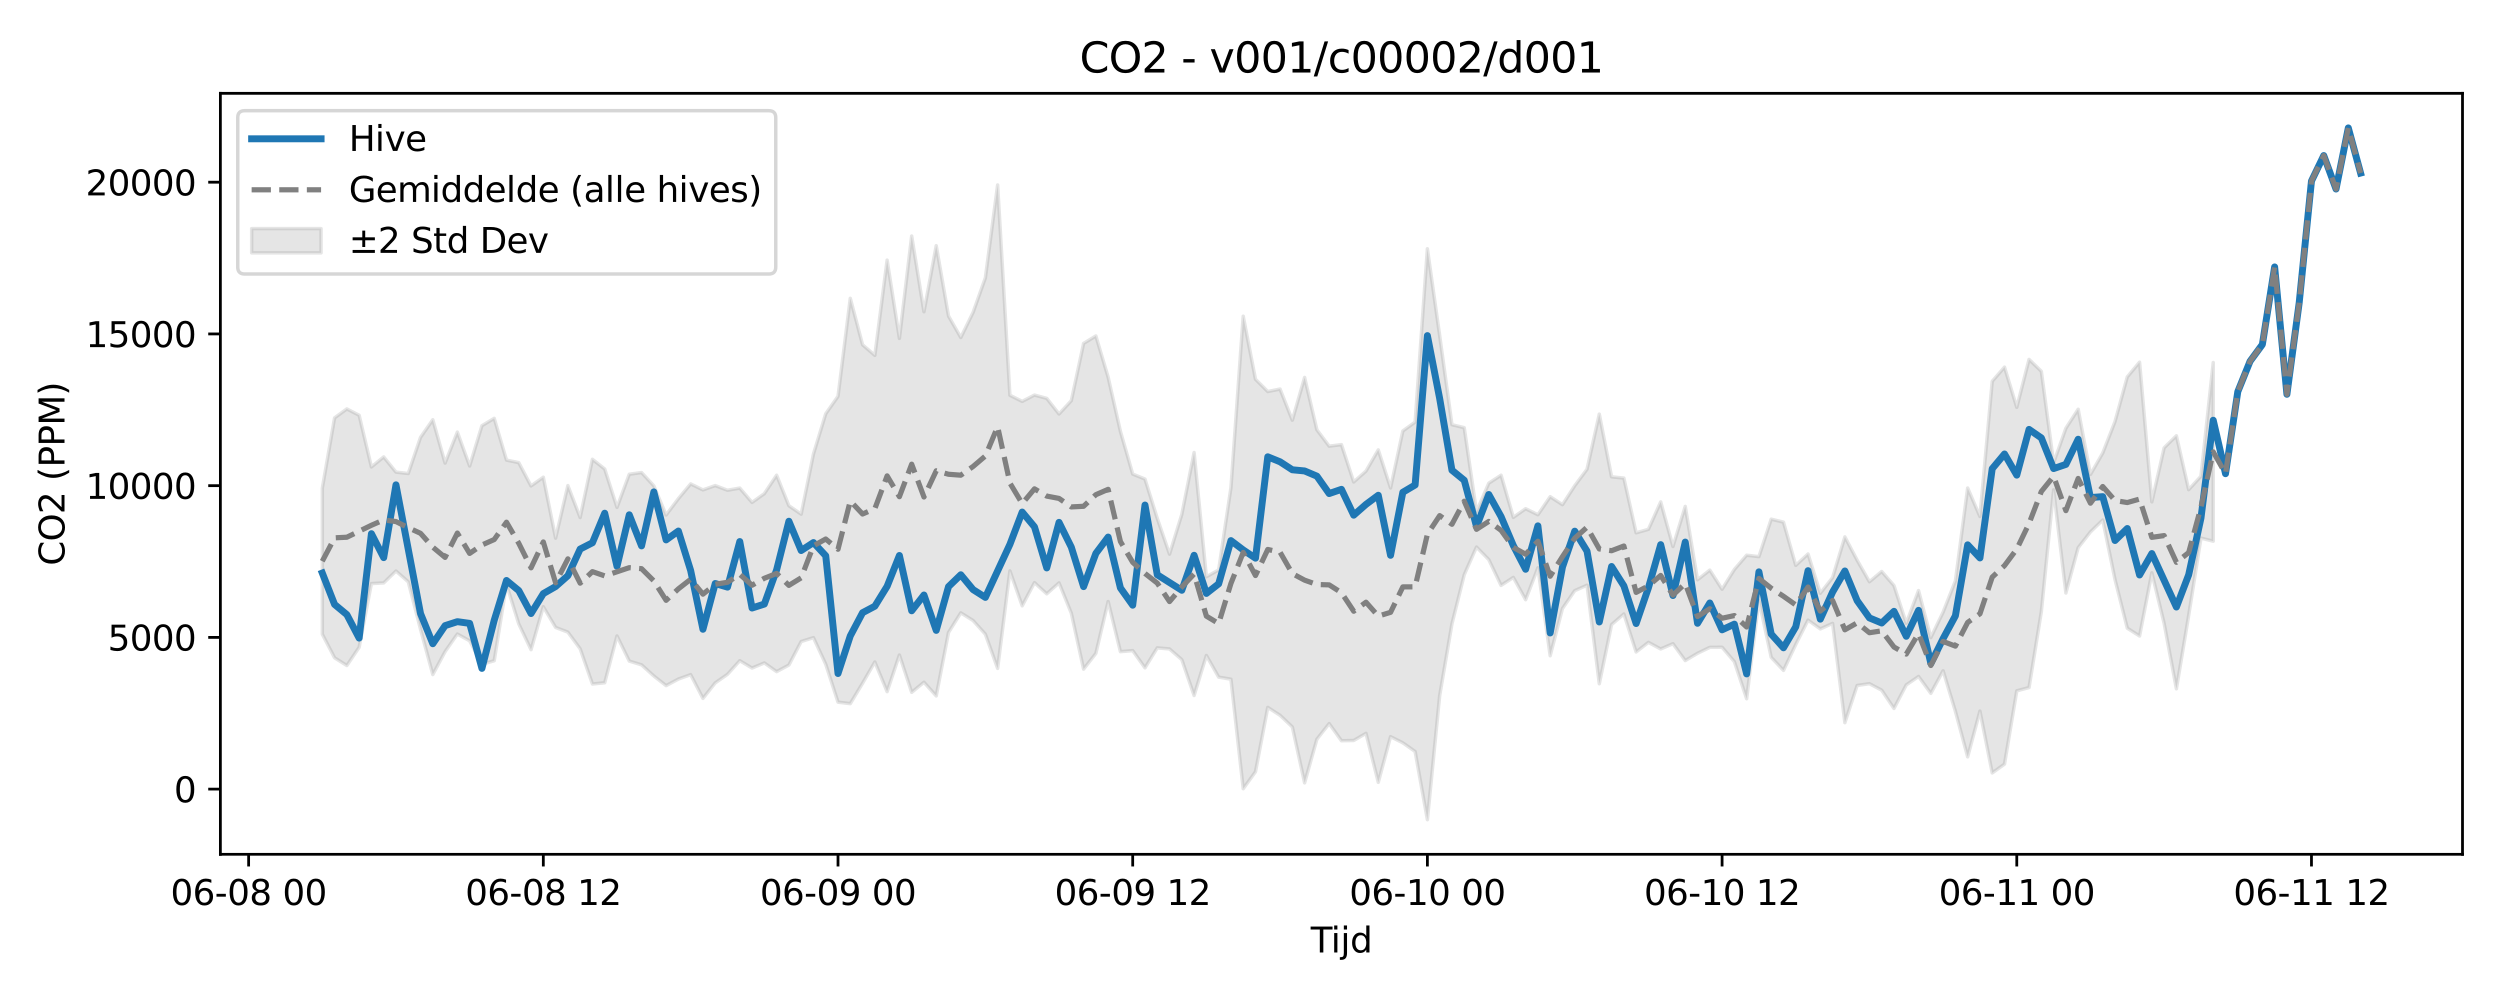<?xml version="1.0" encoding="utf-8" standalone="no"?>
<!DOCTYPE svg PUBLIC "-//W3C//DTD SVG 1.1//EN"
  "http://www.w3.org/Graphics/SVG/1.1/DTD/svg11.dtd">
<svg xmlns:xlink="http://www.w3.org/1999/xlink" width="720pt" height="288pt" viewBox="0 0 720 288" xmlns="http://www.w3.org/2000/svg" version="1.1">
 <defs>
  <style type="text/css">*{stroke-linejoin: round; stroke-linecap: butt}</style>
 </defs>
 <g id="figure_1">
  <g id="patch_1">
   <path d="M 0 288 
L 720 288 
L 720 0 
L 0 0 
z
" style="fill: #ffffff"/>
  </g>
  <g id="axes_1">
   <g id="patch_2">
    <path d="M 63.47 246.04 
L 709.2 246.04 
L 709.2 26.88 
L 63.47 26.88 
z
" style="fill: #ffffff"/>
   </g>
   <g id="FillBetweenPolyCollection_1">
    <defs>
     <path id="m52673e1933" d="M 92.821 -147.393 
L 92.821 -105.353 
L 96.358 -98.554 
L 99.894 -96.327 
L 103.43 -101.577 
L 106.967 -119.927 
L 110.503 -120.12 
L 114.039 -123.548 
L 117.576 -120.438 
L 121.112 -106.762 
L 124.648 -93.722 
L 128.184 -100.317 
L 131.721 -105.398 
L 135.257 -103.445 
L 138.793 -96.687 
L 142.33 -97.703 
L 145.866 -119.716 
L 149.402 -108.32 
L 152.939 -100.889 
L 156.475 -113.266 
L 160.011 -107.301 
L 163.548 -105.938 
L 167.084 -101.15 
L 170.62 -91.005 
L 174.156 -91.362 
L 177.693 -104.852 
L 181.229 -97.607 
L 184.765 -96.528 
L 188.302 -93.313 
L 191.838 -90.539 
L 195.374 -92.427 
L 198.911 -93.708 
L 202.447 -86.853 
L 205.983 -91.316 
L 209.52 -93.796 
L 213.056 -97.725 
L 216.592 -95.599 
L 220.128 -97.077 
L 223.665 -94.566 
L 227.201 -96.465 
L 230.737 -103.24 
L 234.274 -104.357 
L 237.81 -96.698 
L 241.346 -85.774 
L 244.883 -85.35 
L 248.419 -91.227 
L 251.955 -97.353 
L 255.492 -88.804 
L 259.028 -99.365 
L 262.564 -88.601 
L 266.1 -91.517 
L 269.637 -87.57 
L 273.173 -105.845 
L 276.709 -111.495 
L 280.246 -109.289 
L 283.782 -105.351 
L 287.318 -95.501 
L 290.855 -123.589 
L 294.391 -113.518 
L 297.927 -120.205 
L 301.464 -116.975 
L 305 -120.137 
L 308.536 -111.417 
L 312.073 -95.283 
L 315.609 -99.817 
L 319.145 -114.774 
L 322.681 -100.323 
L 326.218 -100.619 
L 329.754 -95.659 
L 333.29 -101.414 
L 336.827 -101.102 
L 340.363 -98.016 
L 343.899 -87.687 
L 347.436 -99.217 
L 350.972 -92.986 
L 354.508 -92.39 
L 358.045 -60.847 
L 361.581 -65.726 
L 365.117 -84.277 
L 368.653 -81.99 
L 372.19 -78.633 
L 375.726 -62.533 
L 379.262 -75.098 
L 382.799 -79.605 
L 386.335 -74.67 
L 389.871 -74.737 
L 393.408 -76.791 
L 396.944 -62.685 
L 400.48 -75.842 
L 404.017 -74.06 
L 407.553 -71.562 
L 411.089 -51.922 
L 414.625 -87.651 
L 418.162 -108.328 
L 421.698 -122.469 
L 425.234 -130.448 
L 428.771 -126.823 
L 432.307 -119.401 
L 435.843 -121.7 
L 439.38 -115.277 
L 442.916 -124.481 
L 446.452 -99.141 
L 449.989 -112.729 
L 453.525 -117.885 
L 457.061 -119.464 
L 460.597 -91.072 
L 464.134 -108.109 
L 467.67 -111.178 
L 471.206 -100.234 
L 474.743 -103 
L 478.279 -101.093 
L 481.815 -102.616 
L 485.352 -97.752 
L 488.888 -99.848 
L 492.424 -101.558 
L 495.961 -101.588 
L 499.497 -97.442 
L 503.033 -86.76 
L 506.57 -115.127 
L 510.106 -98.685 
L 513.642 -94.919 
L 517.178 -102.378 
L 520.715 -109.401 
L 524.251 -106.871 
L 527.787 -108.463 
L 531.324 -79.86 
L 534.86 -90.583 
L 538.396 -91.103 
L 541.933 -89.221 
L 545.469 -83.955 
L 549.005 -90.747 
L 552.542 -93.177 
L 556.078 -88.311 
L 559.614 -94.824 
L 563.15 -83.152 
L 566.687 -70.023 
L 570.223 -83.215 
L 573.759 -65.391 
L 577.296 -67.933 
L 580.832 -89.033 
L 584.368 -89.989 
L 587.905 -111.835 
L 591.441 -146.937 
L 594.977 -117.209 
L 598.514 -130.266 
L 602.05 -134.807 
L 605.586 -138.241 
L 609.122 -121.102 
L 612.659 -107.085 
L 616.195 -104.831 
L 619.731 -123.036 
L 623.268 -108.47 
L 626.804 -89.623 
L 630.34 -110.75 
L 633.877 -133.03 
L 637.413 -132.131 
L 637.413 -183.601 
L 637.413 -183.601 
L 633.877 -150.843 
L 630.34 -146.97 
L 626.804 -162.496 
L 623.268 -159.026 
L 619.731 -143.455 
L 616.195 -183.702 
L 612.659 -179.448 
L 609.122 -166.59 
L 605.586 -157.522 
L 602.05 -151.36 
L 598.514 -170.139 
L 594.977 -164.669 
L 591.441 -154.704 
L 587.905 -181.062 
L 584.368 -184.491 
L 580.832 -170.686 
L 577.296 -182.267 
L 573.759 -178.187 
L 570.223 -139.242 
L 566.687 -147.452 
L 563.15 -120.687 
L 559.614 -111.699 
L 556.078 -104.37 
L 552.542 -117.924 
L 549.005 -108.502 
L 545.469 -119.353 
L 541.933 -123.418 
L 538.396 -120.451 
L 534.86 -126.662 
L 531.324 -133.376 
L 527.787 -121.655 
L 524.251 -117.136 
L 520.715 -128.459 
L 517.178 -125.179 
L 513.642 -137.625 
L 510.106 -138.485 
L 506.57 -127.691 
L 503.033 -128.1 
L 499.497 -123.993 
L 495.961 -118.301 
L 492.424 -123.809 
L 488.888 -121.023 
L 485.352 -142.158 
L 481.815 -130.602 
L 478.279 -143.45 
L 474.743 -135.555 
L 471.206 -134.549 
L 467.67 -150.313 
L 464.134 -150.678 
L 460.597 -168.738 
L 457.061 -152.861 
L 453.525 -148.106 
L 449.989 -142.652 
L 446.452 -144.956 
L 442.916 -139.756 
L 439.38 -141.493 
L 435.843 -138.995 
L 432.307 -151.146 
L 428.771 -148.843 
L 425.234 -140.662 
L 421.698 -164.828 
L 418.162 -165.689 
L 414.625 -191.349 
L 411.089 -216.353 
L 407.553 -166.437 
L 404.017 -163.882 
L 400.48 -147.46 
L 396.944 -158.435 
L 393.408 -152.336 
L 389.871 -149.188 
L 386.335 -159.948 
L 382.799 -159.509 
L 379.262 -164.219 
L 375.726 -179.297 
L 372.19 -166.987 
L 368.653 -175.955 
L 365.117 -175.24 
L 361.581 -178.769 
L 358.045 -196.947 
L 354.508 -147.542 
L 350.972 -123.859 
L 347.436 -121.891 
L 343.899 -157.677 
L 340.363 -139.87 
L 336.827 -128.401 
L 333.29 -138.724 
L 329.754 -150.027 
L 326.218 -151.477 
L 322.681 -163.765 
L 319.145 -179.364 
L 315.609 -191.248 
L 312.073 -189.094 
L 308.536 -172.595 
L 305 -168.774 
L 301.464 -173.277 
L 297.927 -174.222 
L 294.391 -172.402 
L 290.855 -174.17 
L 287.318 -234.737 
L 283.782 -207.982 
L 280.246 -198.016 
L 276.709 -190.796 
L 273.173 -196.982 
L 269.637 -217.243 
L 266.1 -198.212 
L 262.564 -220.029 
L 259.028 -190.54 
L 255.492 -213.084 
L 251.955 -185.661 
L 248.419 -188.704 
L 244.883 -202.093 
L 241.346 -173.86 
L 237.81 -168.833 
L 234.274 -157.242 
L 230.737 -139.922 
L 227.201 -142.352 
L 223.665 -151.141 
L 220.128 -145.832 
L 216.592 -143.304 
L 213.056 -147.438 
L 209.52 -146.81 
L 205.983 -148.15 
L 202.447 -146.908 
L 198.911 -148.634 
L 195.374 -144.394 
L 191.838 -139.681 
L 188.302 -148.078 
L 184.765 -151.914 
L 181.229 -151.415 
L 177.693 -141.877 
L 174.156 -152.929 
L 170.62 -155.728 
L 167.084 -138.946 
L 163.548 -148.155 
L 160.011 -133.01 
L 156.475 -150.565 
L 152.939 -148.048 
L 149.402 -154.761 
L 145.866 -155.498 
L 142.33 -167.521 
L 138.793 -165.398 
L 135.257 -153.788 
L 131.721 -163.558 
L 128.184 -154.632 
L 124.648 -167.114 
L 121.112 -162.041 
L 117.576 -151.626 
L 114.039 -152.032 
L 110.503 -156.408 
L 106.967 -153.52 
L 103.43 -168.412 
L 99.894 -170.231 
L 96.358 -167.654 
L 92.821 -147.393 
z
" style="stroke: #808080; stroke-opacity: 0.2"/>
    </defs>
    <g clip-path="url(#pffeacb966d)">
     <use xlink:href="#m52673e1933" x="0" y="288" style="fill: #808080; fill-opacity: 0.2; stroke: #808080; stroke-opacity: 0.2"/>
    </g>
   </g>
   <g id="matplotlib.axis_1">
    <g id="xtick_1">
     <g id="line2d_1">
      <defs>
       <path id="m2da0ce7bb5" d="M 0 0 
L 0 3.5 
" style="stroke: #000000; stroke-width: 0.8"/>
      </defs>
      <g>
       <use xlink:href="#m2da0ce7bb5" x="71.604" y="246.04" style="stroke: #000000; stroke-width: 0.8"/>
      </g>
     </g>
     <g id="text_1">
      <!-- 06-08 00 -->
      <g transform="translate(49.123 260.638) scale(0.1 -0.1)">
       <defs>
        <path id="DejaVuSans-30" d="M 2034 4250 
Q 1547 4250 1301 3770 
Q 1056 3291 1056 2328 
Q 1056 1369 1301 889 
Q 1547 409 2034 409 
Q 2525 409 2770 889 
Q 3016 1369 3016 2328 
Q 3016 3291 2770 3770 
Q 2525 4250 2034 4250 
z
M 2034 4750 
Q 2819 4750 3233 4129 
Q 3647 3509 3647 2328 
Q 3647 1150 3233 529 
Q 2819 -91 2034 -91 
Q 1250 -91 836 529 
Q 422 1150 422 2328 
Q 422 3509 836 4129 
Q 1250 4750 2034 4750 
z
" transform="scale(0.016)"/>
        <path id="DejaVuSans-36" d="M 2113 2584 
Q 1688 2584 1439 2293 
Q 1191 2003 1191 1497 
Q 1191 994 1439 701 
Q 1688 409 2113 409 
Q 2538 409 2786 701 
Q 3034 994 3034 1497 
Q 3034 2003 2786 2293 
Q 2538 2584 2113 2584 
z
M 3366 4563 
L 3366 3988 
Q 3128 4100 2886 4159 
Q 2644 4219 2406 4219 
Q 1781 4219 1451 3797 
Q 1122 3375 1075 2522 
Q 1259 2794 1537 2939 
Q 1816 3084 2150 3084 
Q 2853 3084 3261 2657 
Q 3669 2231 3669 1497 
Q 3669 778 3244 343 
Q 2819 -91 2113 -91 
Q 1303 -91 875 529 
Q 447 1150 447 2328 
Q 447 3434 972 4092 
Q 1497 4750 2381 4750 
Q 2619 4750 2861 4703 
Q 3103 4656 3366 4563 
z
" transform="scale(0.016)"/>
        <path id="DejaVuSans-2d" d="M 313 2009 
L 1997 2009 
L 1997 1497 
L 313 1497 
L 313 2009 
z
" transform="scale(0.016)"/>
        <path id="DejaVuSans-38" d="M 2034 2216 
Q 1584 2216 1326 1975 
Q 1069 1734 1069 1313 
Q 1069 891 1326 650 
Q 1584 409 2034 409 
Q 2484 409 2743 651 
Q 3003 894 3003 1313 
Q 3003 1734 2745 1975 
Q 2488 2216 2034 2216 
z
M 1403 2484 
Q 997 2584 770 2862 
Q 544 3141 544 3541 
Q 544 4100 942 4425 
Q 1341 4750 2034 4750 
Q 2731 4750 3128 4425 
Q 3525 4100 3525 3541 
Q 3525 3141 3298 2862 
Q 3072 2584 2669 2484 
Q 3125 2378 3379 2068 
Q 3634 1759 3634 1313 
Q 3634 634 3220 271 
Q 2806 -91 2034 -91 
Q 1263 -91 848 271 
Q 434 634 434 1313 
Q 434 1759 690 2068 
Q 947 2378 1403 2484 
z
M 1172 3481 
Q 1172 3119 1398 2916 
Q 1625 2713 2034 2713 
Q 2441 2713 2670 2916 
Q 2900 3119 2900 3481 
Q 2900 3844 2670 4047 
Q 2441 4250 2034 4250 
Q 1625 4250 1398 4047 
Q 1172 3844 1172 3481 
z
" transform="scale(0.016)"/>
        <path id="DejaVuSans-20" transform="scale(0.016)"/>
       </defs>
       <use xlink:href="#DejaVuSans-30"/>
       <use xlink:href="#DejaVuSans-36" transform="translate(63.623 0)"/>
       <use xlink:href="#DejaVuSans-2d" transform="translate(127.246 0)"/>
       <use xlink:href="#DejaVuSans-30" transform="translate(163.33 0)"/>
       <use xlink:href="#DejaVuSans-38" transform="translate(226.953 0)"/>
       <use xlink:href="#DejaVuSans-20" transform="translate(290.576 0)"/>
       <use xlink:href="#DejaVuSans-30" transform="translate(322.363 0)"/>
       <use xlink:href="#DejaVuSans-30" transform="translate(385.986 0)"/>
      </g>
     </g>
    </g>
    <g id="xtick_2">
     <g id="line2d_2">
      <g>
       <use xlink:href="#m2da0ce7bb5" x="156.475" y="246.04" style="stroke: #000000; stroke-width: 0.8"/>
      </g>
     </g>
     <g id="text_2">
      <!-- 06-08 12 -->
      <g transform="translate(133.994 260.638) scale(0.1 -0.1)">
       <defs>
        <path id="DejaVuSans-31" d="M 794 531 
L 1825 531 
L 1825 4091 
L 703 3866 
L 703 4441 
L 1819 4666 
L 2450 4666 
L 2450 531 
L 3481 531 
L 3481 0 
L 794 0 
L 794 531 
z
" transform="scale(0.016)"/>
        <path id="DejaVuSans-32" d="M 1228 531 
L 3431 531 
L 3431 0 
L 469 0 
L 469 531 
Q 828 903 1448 1529 
Q 2069 2156 2228 2338 
Q 2531 2678 2651 2914 
Q 2772 3150 2772 3378 
Q 2772 3750 2511 3984 
Q 2250 4219 1831 4219 
Q 1534 4219 1204 4116 
Q 875 4013 500 3803 
L 500 4441 
Q 881 4594 1212 4672 
Q 1544 4750 1819 4750 
Q 2544 4750 2975 4387 
Q 3406 4025 3406 3419 
Q 3406 3131 3298 2873 
Q 3191 2616 2906 2266 
Q 2828 2175 2409 1742 
Q 1991 1309 1228 531 
z
" transform="scale(0.016)"/>
       </defs>
       <use xlink:href="#DejaVuSans-30"/>
       <use xlink:href="#DejaVuSans-36" transform="translate(63.623 0)"/>
       <use xlink:href="#DejaVuSans-2d" transform="translate(127.246 0)"/>
       <use xlink:href="#DejaVuSans-30" transform="translate(163.33 0)"/>
       <use xlink:href="#DejaVuSans-38" transform="translate(226.953 0)"/>
       <use xlink:href="#DejaVuSans-20" transform="translate(290.576 0)"/>
       <use xlink:href="#DejaVuSans-31" transform="translate(322.363 0)"/>
       <use xlink:href="#DejaVuSans-32" transform="translate(385.986 0)"/>
      </g>
     </g>
    </g>
    <g id="xtick_3">
     <g id="line2d_3">
      <g>
       <use xlink:href="#m2da0ce7bb5" x="241.346" y="246.04" style="stroke: #000000; stroke-width: 0.8"/>
      </g>
     </g>
     <g id="text_3">
      <!-- 06-09 00 -->
      <g transform="translate(218.866 260.638) scale(0.1 -0.1)">
       <defs>
        <path id="DejaVuSans-39" d="M 703 97 
L 703 672 
Q 941 559 1184 500 
Q 1428 441 1663 441 
Q 2288 441 2617 861 
Q 2947 1281 2994 2138 
Q 2813 1869 2534 1725 
Q 2256 1581 1919 1581 
Q 1219 1581 811 2004 
Q 403 2428 403 3163 
Q 403 3881 828 4315 
Q 1253 4750 1959 4750 
Q 2769 4750 3195 4129 
Q 3622 3509 3622 2328 
Q 3622 1225 3098 567 
Q 2575 -91 1691 -91 
Q 1453 -91 1209 -44 
Q 966 3 703 97 
z
M 1959 2075 
Q 2384 2075 2632 2365 
Q 2881 2656 2881 3163 
Q 2881 3666 2632 3958 
Q 2384 4250 1959 4250 
Q 1534 4250 1286 3958 
Q 1038 3666 1038 3163 
Q 1038 2656 1286 2365 
Q 1534 2075 1959 2075 
z
" transform="scale(0.016)"/>
       </defs>
       <use xlink:href="#DejaVuSans-30"/>
       <use xlink:href="#DejaVuSans-36" transform="translate(63.623 0)"/>
       <use xlink:href="#DejaVuSans-2d" transform="translate(127.246 0)"/>
       <use xlink:href="#DejaVuSans-30" transform="translate(163.33 0)"/>
       <use xlink:href="#DejaVuSans-39" transform="translate(226.953 0)"/>
       <use xlink:href="#DejaVuSans-20" transform="translate(290.576 0)"/>
       <use xlink:href="#DejaVuSans-30" transform="translate(322.363 0)"/>
       <use xlink:href="#DejaVuSans-30" transform="translate(385.986 0)"/>
      </g>
     </g>
    </g>
    <g id="xtick_4">
     <g id="line2d_4">
      <g>
       <use xlink:href="#m2da0ce7bb5" x="326.218" y="246.04" style="stroke: #000000; stroke-width: 0.8"/>
      </g>
     </g>
     <g id="text_4">
      <!-- 06-09 12 -->
      <g transform="translate(303.737 260.638) scale(0.1 -0.1)">
       <use xlink:href="#DejaVuSans-30"/>
       <use xlink:href="#DejaVuSans-36" transform="translate(63.623 0)"/>
       <use xlink:href="#DejaVuSans-2d" transform="translate(127.246 0)"/>
       <use xlink:href="#DejaVuSans-30" transform="translate(163.33 0)"/>
       <use xlink:href="#DejaVuSans-39" transform="translate(226.953 0)"/>
       <use xlink:href="#DejaVuSans-20" transform="translate(290.576 0)"/>
       <use xlink:href="#DejaVuSans-31" transform="translate(322.363 0)"/>
       <use xlink:href="#DejaVuSans-32" transform="translate(385.986 0)"/>
      </g>
     </g>
    </g>
    <g id="xtick_5">
     <g id="line2d_5">
      <g>
       <use xlink:href="#m2da0ce7bb5" x="411.089" y="246.04" style="stroke: #000000; stroke-width: 0.8"/>
      </g>
     </g>
     <g id="text_5">
      <!-- 06-10 00 -->
      <g transform="translate(388.609 260.638) scale(0.1 -0.1)">
       <use xlink:href="#DejaVuSans-30"/>
       <use xlink:href="#DejaVuSans-36" transform="translate(63.623 0)"/>
       <use xlink:href="#DejaVuSans-2d" transform="translate(127.246 0)"/>
       <use xlink:href="#DejaVuSans-31" transform="translate(163.33 0)"/>
       <use xlink:href="#DejaVuSans-30" transform="translate(226.953 0)"/>
       <use xlink:href="#DejaVuSans-20" transform="translate(290.576 0)"/>
       <use xlink:href="#DejaVuSans-30" transform="translate(322.363 0)"/>
       <use xlink:href="#DejaVuSans-30" transform="translate(385.986 0)"/>
      </g>
     </g>
    </g>
    <g id="xtick_6">
     <g id="line2d_6">
      <g>
       <use xlink:href="#m2da0ce7bb5" x="495.961" y="246.04" style="stroke: #000000; stroke-width: 0.8"/>
      </g>
     </g>
     <g id="text_6">
      <!-- 06-10 12 -->
      <g transform="translate(473.48 260.638) scale(0.1 -0.1)">
       <use xlink:href="#DejaVuSans-30"/>
       <use xlink:href="#DejaVuSans-36" transform="translate(63.623 0)"/>
       <use xlink:href="#DejaVuSans-2d" transform="translate(127.246 0)"/>
       <use xlink:href="#DejaVuSans-31" transform="translate(163.33 0)"/>
       <use xlink:href="#DejaVuSans-30" transform="translate(226.953 0)"/>
       <use xlink:href="#DejaVuSans-20" transform="translate(290.576 0)"/>
       <use xlink:href="#DejaVuSans-31" transform="translate(322.363 0)"/>
       <use xlink:href="#DejaVuSans-32" transform="translate(385.986 0)"/>
      </g>
     </g>
    </g>
    <g id="xtick_7">
     <g id="line2d_7">
      <g>
       <use xlink:href="#m2da0ce7bb5" x="580.832" y="246.04" style="stroke: #000000; stroke-width: 0.8"/>
      </g>
     </g>
     <g id="text_7">
      <!-- 06-11 00 -->
      <g transform="translate(558.352 260.638) scale(0.1 -0.1)">
       <use xlink:href="#DejaVuSans-30"/>
       <use xlink:href="#DejaVuSans-36" transform="translate(63.623 0)"/>
       <use xlink:href="#DejaVuSans-2d" transform="translate(127.246 0)"/>
       <use xlink:href="#DejaVuSans-31" transform="translate(163.33 0)"/>
       <use xlink:href="#DejaVuSans-31" transform="translate(226.953 0)"/>
       <use xlink:href="#DejaVuSans-20" transform="translate(290.576 0)"/>
       <use xlink:href="#DejaVuSans-30" transform="translate(322.363 0)"/>
       <use xlink:href="#DejaVuSans-30" transform="translate(385.986 0)"/>
      </g>
     </g>
    </g>
    <g id="xtick_8">
     <g id="line2d_8">
      <g>
       <use xlink:href="#m2da0ce7bb5" x="665.703" y="246.04" style="stroke: #000000; stroke-width: 0.8"/>
      </g>
     </g>
     <g id="text_8">
      <!-- 06-11 12 -->
      <g transform="translate(643.223 260.638) scale(0.1 -0.1)">
       <use xlink:href="#DejaVuSans-30"/>
       <use xlink:href="#DejaVuSans-36" transform="translate(63.623 0)"/>
       <use xlink:href="#DejaVuSans-2d" transform="translate(127.246 0)"/>
       <use xlink:href="#DejaVuSans-31" transform="translate(163.33 0)"/>
       <use xlink:href="#DejaVuSans-31" transform="translate(226.953 0)"/>
       <use xlink:href="#DejaVuSans-20" transform="translate(290.576 0)"/>
       <use xlink:href="#DejaVuSans-31" transform="translate(322.363 0)"/>
       <use xlink:href="#DejaVuSans-32" transform="translate(385.986 0)"/>
      </g>
     </g>
    </g>
    <g id="text_9">
     <!-- Tijd -->
     <g transform="translate(377.485 274.317) scale(0.1 -0.1)">
      <defs>
       <path id="DejaVuSans-54" d="M -19 4666 
L 3928 4666 
L 3928 4134 
L 2272 4134 
L 2272 0 
L 1638 0 
L 1638 4134 
L -19 4134 
L -19 4666 
z
" transform="scale(0.016)"/>
       <path id="DejaVuSans-69" d="M 603 3500 
L 1178 3500 
L 1178 0 
L 603 0 
L 603 3500 
z
M 603 4863 
L 1178 4863 
L 1178 4134 
L 603 4134 
L 603 4863 
z
" transform="scale(0.016)"/>
       <path id="DejaVuSans-6a" d="M 603 3500 
L 1178 3500 
L 1178 -63 
Q 1178 -731 923 -1031 
Q 669 -1331 103 -1331 
L -116 -1331 
L -116 -844 
L 38 -844 
Q 366 -844 484 -692 
Q 603 -541 603 -63 
L 603 3500 
z
M 603 4863 
L 1178 4863 
L 1178 4134 
L 603 4134 
L 603 4863 
z
" transform="scale(0.016)"/>
       <path id="DejaVuSans-64" d="M 2906 2969 
L 2906 4863 
L 3481 4863 
L 3481 0 
L 2906 0 
L 2906 525 
Q 2725 213 2448 61 
Q 2172 -91 1784 -91 
Q 1150 -91 751 415 
Q 353 922 353 1747 
Q 353 2572 751 3078 
Q 1150 3584 1784 3584 
Q 2172 3584 2448 3432 
Q 2725 3281 2906 2969 
z
M 947 1747 
Q 947 1113 1208 752 
Q 1469 391 1925 391 
Q 2381 391 2643 752 
Q 2906 1113 2906 1747 
Q 2906 2381 2643 2742 
Q 2381 3103 1925 3103 
Q 1469 3103 1208 2742 
Q 947 2381 947 1747 
z
" transform="scale(0.016)"/>
      </defs>
      <use xlink:href="#DejaVuSans-54"/>
      <use xlink:href="#DejaVuSans-69" transform="translate(57.959 0)"/>
      <use xlink:href="#DejaVuSans-6a" transform="translate(85.742 0)"/>
      <use xlink:href="#DejaVuSans-64" transform="translate(113.525 0)"/>
     </g>
    </g>
   </g>
   <g id="matplotlib.axis_2">
    <g id="ytick_1">
     <g id="line2d_9">
      <defs>
       <path id="m4bc6f0dd1e" d="M 0 0 
L -3.5 0 
" style="stroke: #000000; stroke-width: 0.8"/>
      </defs>
      <g>
       <use xlink:href="#m4bc6f0dd1e" x="63.47" y="227.261" style="stroke: #000000; stroke-width: 0.8"/>
      </g>
     </g>
     <g id="text_10">
      <!-- 0 -->
      <g transform="translate(50.108 231.06) scale(0.1 -0.1)">
       <use xlink:href="#DejaVuSans-30"/>
      </g>
     </g>
    </g>
    <g id="ytick_2">
     <g id="line2d_10">
      <g>
       <use xlink:href="#m4bc6f0dd1e" x="63.47" y="183.566" style="stroke: #000000; stroke-width: 0.8"/>
      </g>
     </g>
     <g id="text_11">
      <!-- 5000 -->
      <g transform="translate(31.02 187.365) scale(0.1 -0.1)">
       <defs>
        <path id="DejaVuSans-35" d="M 691 4666 
L 3169 4666 
L 3169 4134 
L 1269 4134 
L 1269 2991 
Q 1406 3038 1543 3061 
Q 1681 3084 1819 3084 
Q 2600 3084 3056 2656 
Q 3513 2228 3513 1497 
Q 3513 744 3044 326 
Q 2575 -91 1722 -91 
Q 1428 -91 1123 -41 
Q 819 9 494 109 
L 494 744 
Q 775 591 1075 516 
Q 1375 441 1709 441 
Q 2250 441 2565 725 
Q 2881 1009 2881 1497 
Q 2881 1984 2565 2268 
Q 2250 2553 1709 2553 
Q 1456 2553 1204 2497 
Q 953 2441 691 2322 
L 691 4666 
z
" transform="scale(0.016)"/>
       </defs>
       <use xlink:href="#DejaVuSans-35"/>
       <use xlink:href="#DejaVuSans-30" transform="translate(63.623 0)"/>
       <use xlink:href="#DejaVuSans-30" transform="translate(127.246 0)"/>
       <use xlink:href="#DejaVuSans-30" transform="translate(190.869 0)"/>
      </g>
     </g>
    </g>
    <g id="ytick_3">
     <g id="line2d_11">
      <g>
       <use xlink:href="#m4bc6f0dd1e" x="63.47" y="139.871" style="stroke: #000000; stroke-width: 0.8"/>
      </g>
     </g>
     <g id="text_12">
      <!-- 10000 -->
      <g transform="translate(24.657 143.67) scale(0.1 -0.1)">
       <use xlink:href="#DejaVuSans-31"/>
       <use xlink:href="#DejaVuSans-30" transform="translate(63.623 0)"/>
       <use xlink:href="#DejaVuSans-30" transform="translate(127.246 0)"/>
       <use xlink:href="#DejaVuSans-30" transform="translate(190.869 0)"/>
       <use xlink:href="#DejaVuSans-30" transform="translate(254.492 0)"/>
      </g>
     </g>
    </g>
    <g id="ytick_4">
     <g id="line2d_12">
      <g>
       <use xlink:href="#m4bc6f0dd1e" x="63.47" y="96.176" style="stroke: #000000; stroke-width: 0.8"/>
      </g>
     </g>
     <g id="text_13">
      <!-- 15000 -->
      <g transform="translate(24.657 99.975) scale(0.1 -0.1)">
       <use xlink:href="#DejaVuSans-31"/>
       <use xlink:href="#DejaVuSans-35" transform="translate(63.623 0)"/>
       <use xlink:href="#DejaVuSans-30" transform="translate(127.246 0)"/>
       <use xlink:href="#DejaVuSans-30" transform="translate(190.869 0)"/>
       <use xlink:href="#DejaVuSans-30" transform="translate(254.492 0)"/>
      </g>
     </g>
    </g>
    <g id="ytick_5">
     <g id="line2d_13">
      <g>
       <use xlink:href="#m4bc6f0dd1e" x="63.47" y="52.48" style="stroke: #000000; stroke-width: 0.8"/>
      </g>
     </g>
     <g id="text_14">
      <!-- 20000 -->
      <g transform="translate(24.657 56.28) scale(0.1 -0.1)">
       <use xlink:href="#DejaVuSans-32"/>
       <use xlink:href="#DejaVuSans-30" transform="translate(63.623 0)"/>
       <use xlink:href="#DejaVuSans-30" transform="translate(127.246 0)"/>
       <use xlink:href="#DejaVuSans-30" transform="translate(190.869 0)"/>
       <use xlink:href="#DejaVuSans-30" transform="translate(254.492 0)"/>
      </g>
     </g>
    </g>
    <g id="text_15">
     <!-- CO2 (PPM) -->
     <g transform="translate(18.578 162.903) rotate(-90) scale(0.1 -0.1)">
      <defs>
       <path id="DejaVuSans-43" d="M 4122 4306 
L 4122 3641 
Q 3803 3938 3442 4084 
Q 3081 4231 2675 4231 
Q 1875 4231 1450 3742 
Q 1025 3253 1025 2328 
Q 1025 1406 1450 917 
Q 1875 428 2675 428 
Q 3081 428 3442 575 
Q 3803 722 4122 1019 
L 4122 359 
Q 3791 134 3420 21 
Q 3050 -91 2638 -91 
Q 1578 -91 968 557 
Q 359 1206 359 2328 
Q 359 3453 968 4101 
Q 1578 4750 2638 4750 
Q 3056 4750 3426 4639 
Q 3797 4528 4122 4306 
z
" transform="scale(0.016)"/>
       <path id="DejaVuSans-4f" d="M 2522 4238 
Q 1834 4238 1429 3725 
Q 1025 3213 1025 2328 
Q 1025 1447 1429 934 
Q 1834 422 2522 422 
Q 3209 422 3611 934 
Q 4013 1447 4013 2328 
Q 4013 3213 3611 3725 
Q 3209 4238 2522 4238 
z
M 2522 4750 
Q 3503 4750 4090 4092 
Q 4678 3434 4678 2328 
Q 4678 1225 4090 567 
Q 3503 -91 2522 -91 
Q 1538 -91 948 565 
Q 359 1222 359 2328 
Q 359 3434 948 4092 
Q 1538 4750 2522 4750 
z
" transform="scale(0.016)"/>
       <path id="DejaVuSans-28" d="M 1984 4856 
Q 1566 4138 1362 3434 
Q 1159 2731 1159 2009 
Q 1159 1288 1364 580 
Q 1569 -128 1984 -844 
L 1484 -844 
Q 1016 -109 783 600 
Q 550 1309 550 2009 
Q 550 2706 781 3412 
Q 1013 4119 1484 4856 
L 1984 4856 
z
" transform="scale(0.016)"/>
       <path id="DejaVuSans-50" d="M 1259 4147 
L 1259 2394 
L 2053 2394 
Q 2494 2394 2734 2622 
Q 2975 2850 2975 3272 
Q 2975 3691 2734 3919 
Q 2494 4147 2053 4147 
L 1259 4147 
z
M 628 4666 
L 2053 4666 
Q 2838 4666 3239 4311 
Q 3641 3956 3641 3272 
Q 3641 2581 3239 2228 
Q 2838 1875 2053 1875 
L 1259 1875 
L 1259 0 
L 628 0 
L 628 4666 
z
" transform="scale(0.016)"/>
       <path id="DejaVuSans-4d" d="M 628 4666 
L 1569 4666 
L 2759 1491 
L 3956 4666 
L 4897 4666 
L 4897 0 
L 4281 0 
L 4281 4097 
L 3078 897 
L 2444 897 
L 1241 4097 
L 1241 0 
L 628 0 
L 628 4666 
z
" transform="scale(0.016)"/>
       <path id="DejaVuSans-29" d="M 513 4856 
L 1013 4856 
Q 1481 4119 1714 3412 
Q 1947 2706 1947 2009 
Q 1947 1309 1714 600 
Q 1481 -109 1013 -844 
L 513 -844 
Q 928 -128 1133 580 
Q 1338 1288 1338 2009 
Q 1338 2731 1133 3434 
Q 928 4138 513 4856 
z
" transform="scale(0.016)"/>
      </defs>
      <use xlink:href="#DejaVuSans-43"/>
      <use xlink:href="#DejaVuSans-4f" transform="translate(69.824 0)"/>
      <use xlink:href="#DejaVuSans-32" transform="translate(148.535 0)"/>
      <use xlink:href="#DejaVuSans-20" transform="translate(212.158 0)"/>
      <use xlink:href="#DejaVuSans-28" transform="translate(243.945 0)"/>
      <use xlink:href="#DejaVuSans-50" transform="translate(282.959 0)"/>
      <use xlink:href="#DejaVuSans-50" transform="translate(343.262 0)"/>
      <use xlink:href="#DejaVuSans-4d" transform="translate(403.564 0)"/>
      <use xlink:href="#DejaVuSans-29" transform="translate(489.844 0)"/>
     </g>
    </g>
   </g>
   <g id="line2d_14">
    <path d="M 92.821 165.039 
L 96.358 174.075 
L 99.894 177.012 
L 103.43 183.767 
L 106.967 153.705 
L 110.503 160.595 
L 114.039 139.635 
L 121.112 176.706 
L 124.648 185.392 
L 128.184 180.184 
L 131.721 179.039 
L 135.257 179.531 
L 138.793 192.493 
L 142.33 178.646 
L 145.866 167.177 
L 149.402 170.082 
L 152.939 176.697 
L 156.475 170.956 
L 160.011 168.928 
L 163.548 165.8 
L 167.084 158.13 
L 170.62 156.315 
L 174.156 147.806 
L 177.693 163.105 
L 181.229 148.263 
L 184.765 157.215 
L 188.302 141.668 
L 191.838 155.49 
L 195.374 152.939 
L 198.911 164.32 
L 202.447 181.228 
L 205.983 168.054 
L 209.52 169.091 
L 213.056 155.968 
L 216.592 175.109 
L 220.128 173.976 
L 223.665 164.125 
L 227.201 150.119 
L 230.737 158.555 
L 234.274 156.256 
L 237.81 160.061 
L 241.346 193.971 
L 244.883 183.141 
L 248.419 176.458 
L 251.955 174.588 
L 255.492 168.855 
L 259.028 159.982 
L 262.564 175.905 
L 266.1 171.363 
L 269.637 181.547 
L 273.173 168.951 
L 276.709 165.534 
L 280.246 169.805 
L 283.782 172.048 
L 290.855 156.775 
L 294.391 147.474 
L 297.927 151.73 
L 301.464 163.559 
L 305 150.441 
L 308.536 157.585 
L 312.073 168.946 
L 315.609 159.379 
L 319.145 154.678 
L 322.681 169.334 
L 326.218 174.294 
L 329.754 145.455 
L 333.29 165.532 
L 340.363 170 
L 343.899 159.924 
L 347.436 170.909 
L 350.972 168.142 
L 354.508 155.697 
L 358.045 158.377 
L 361.581 160.751 
L 365.117 131.557 
L 368.653 132.996 
L 372.19 135.297 
L 375.726 135.632 
L 379.262 137.127 
L 382.799 142.146 
L 386.335 140.931 
L 389.871 148.371 
L 393.408 145.263 
L 396.944 142.638 
L 400.48 159.93 
L 404.017 141.77 
L 407.553 139.676 
L 411.089 96.659 
L 414.625 114.775 
L 418.162 135.423 
L 421.698 138.312 
L 425.234 151.631 
L 428.771 142.418 
L 432.307 148.785 
L 435.843 157.133 
L 439.38 163.947 
L 442.916 151.446 
L 446.452 182.293 
L 449.989 163.312 
L 453.525 152.979 
L 457.061 158.725 
L 460.597 179.127 
L 464.134 163.152 
L 467.67 168.718 
L 471.206 179.577 
L 474.743 169.295 
L 478.279 156.859 
L 481.815 171.506 
L 485.352 156.121 
L 488.888 179.508 
L 492.424 173.66 
L 495.961 181.387 
L 499.497 179.756 
L 503.033 194.085 
L 506.57 164.693 
L 510.106 182.613 
L 513.642 186.563 
L 517.178 180.52 
L 520.715 164.358 
L 524.251 178.318 
L 527.787 170.51 
L 531.324 164.441 
L 534.86 172.992 
L 538.396 177.956 
L 541.933 179.427 
L 545.469 176.065 
L 549.005 183.251 
L 552.542 175.782 
L 556.078 191.044 
L 559.614 183.927 
L 563.15 177.364 
L 566.687 156.912 
L 570.223 160.684 
L 573.759 134.983 
L 577.296 130.747 
L 580.832 136.838 
L 584.368 123.669 
L 587.905 126.121 
L 591.441 134.945 
L 594.977 133.749 
L 598.514 126.506 
L 602.05 143.299 
L 605.586 143.034 
L 609.122 155.665 
L 612.659 152.213 
L 616.195 165.596 
L 619.731 159.424 
L 626.804 174.823 
L 630.34 165.543 
L 633.877 149.213 
L 637.413 121.035 
L 640.949 136.423 
L 644.486 112.797 
L 648.022 104.036 
L 651.558 99.223 
L 655.094 76.88 
L 658.631 113.549 
L 662.167 87.198 
L 665.703 52.14 
L 669.24 44.805 
L 672.776 54.438 
L 676.312 36.842 
L 679.849 49.841 
L 679.849 49.841 
" clip-path="url(#pffeacb966d)" style="fill: none; stroke: #1f77b4; stroke-width: 2; stroke-linecap: square"/>
   </g>
   <g id="line2d_15">
    <path d="M 92.821 161.627 
L 96.358 154.896 
L 99.894 154.721 
L 106.967 151.276 
L 110.503 149.736 
L 114.039 150.21 
L 117.576 151.968 
L 121.112 153.598 
L 124.648 157.582 
L 128.184 160.526 
L 131.721 153.522 
L 135.257 159.383 
L 138.793 156.958 
L 142.33 155.388 
L 145.866 150.393 
L 149.402 156.459 
L 152.939 163.531 
L 156.475 156.085 
L 160.011 167.844 
L 163.548 160.954 
L 167.084 167.952 
L 170.62 164.633 
L 174.156 165.854 
L 181.229 163.489 
L 184.765 163.779 
L 188.302 167.304 
L 191.838 172.89 
L 195.374 169.589 
L 198.911 166.829 
L 202.447 171.12 
L 205.983 168.267 
L 209.52 167.697 
L 213.056 165.419 
L 216.592 168.548 
L 220.128 166.546 
L 223.665 165.147 
L 227.201 168.591 
L 230.737 166.419 
L 234.274 157.2 
L 237.81 155.234 
L 241.346 158.183 
L 244.883 144.278 
L 248.419 148.035 
L 251.955 146.493 
L 255.492 137.056 
L 259.028 143.048 
L 262.564 133.685 
L 266.1 143.135 
L 269.637 135.593 
L 273.173 136.587 
L 276.709 136.854 
L 280.246 134.348 
L 283.782 131.333 
L 287.318 122.881 
L 290.855 139.121 
L 294.391 145.04 
L 297.927 140.787 
L 301.464 142.874 
L 305 143.544 
L 308.536 145.994 
L 312.073 145.811 
L 315.609 142.468 
L 319.145 140.931 
L 322.681 155.956 
L 326.218 161.952 
L 329.754 165.157 
L 333.29 167.931 
L 336.827 173.249 
L 340.363 169.057 
L 343.899 165.318 
L 347.436 177.446 
L 350.972 179.577 
L 354.508 168.034 
L 358.045 159.103 
L 361.581 165.752 
L 365.117 158.242 
L 368.653 159.027 
L 372.19 165.19 
L 375.726 167.085 
L 379.262 168.341 
L 382.799 168.443 
L 386.335 170.691 
L 389.871 176.037 
L 393.408 173.437 
L 396.944 177.44 
L 400.48 176.349 
L 404.017 169.029 
L 407.553 169.001 
L 411.089 153.863 
L 414.625 148.5 
L 418.162 150.991 
L 421.698 144.352 
L 425.234 152.445 
L 428.771 150.167 
L 432.307 152.727 
L 435.843 157.653 
L 439.38 159.615 
L 442.916 155.882 
L 446.452 165.952 
L 449.989 160.309 
L 453.525 155.005 
L 457.061 151.838 
L 460.597 158.095 
L 464.134 158.607 
L 467.67 157.254 
L 471.206 170.609 
L 474.743 168.723 
L 478.279 165.728 
L 481.815 171.391 
L 485.352 168.045 
L 488.888 177.564 
L 492.424 175.317 
L 495.961 178.055 
L 499.497 177.282 
L 503.033 180.57 
L 506.57 166.591 
L 510.106 169.415 
L 513.642 171.728 
L 517.178 174.222 
L 520.715 169.07 
L 524.251 175.997 
L 527.787 172.941 
L 531.324 181.382 
L 534.86 179.378 
L 538.396 182.223 
L 541.933 181.681 
L 545.469 186.346 
L 549.005 188.375 
L 552.542 182.449 
L 556.078 191.659 
L 559.614 184.739 
L 563.15 186.081 
L 566.687 179.262 
L 570.223 176.772 
L 573.759 166.211 
L 577.296 162.9 
L 580.832 158.14 
L 584.368 150.76 
L 587.905 141.552 
L 591.441 137.179 
L 594.977 147.061 
L 598.514 137.798 
L 602.05 144.917 
L 605.586 140.118 
L 609.122 144.154 
L 612.659 144.734 
L 616.195 143.733 
L 619.731 154.754 
L 623.268 154.252 
L 626.804 161.94 
L 630.34 159.14 
L 633.877 146.064 
L 637.413 130.134 
L 640.949 136.423 
L 644.486 112.797 
L 648.022 104.036 
L 651.558 99.223 
L 655.094 76.88 
L 658.631 113.549 
L 662.167 87.198 
L 665.703 52.14 
L 669.24 44.805 
L 672.776 54.438 
L 676.312 36.842 
L 679.849 49.841 
L 679.849 49.841 
" clip-path="url(#pffeacb966d)" style="fill: none; stroke-dasharray: 5.55,2.4; stroke-dashoffset: 0; stroke: #808080; stroke-width: 1.5"/>
   </g>
   <g id="patch_3">
    <path d="M 63.47 246.04 
L 63.47 26.88 
" style="fill: none; stroke: #000000; stroke-width: 0.8; stroke-linejoin: miter; stroke-linecap: square"/>
   </g>
   <g id="patch_4">
    <path d="M 709.2 246.04 
L 709.2 26.88 
" style="fill: none; stroke: #000000; stroke-width: 0.8; stroke-linejoin: miter; stroke-linecap: square"/>
   </g>
   <g id="patch_5">
    <path d="M 63.47 246.04 
L 709.2 246.04 
" style="fill: none; stroke: #000000; stroke-width: 0.8; stroke-linejoin: miter; stroke-linecap: square"/>
   </g>
   <g id="patch_6">
    <path d="M 63.47 26.88 
L 709.2 26.88 
" style="fill: none; stroke: #000000; stroke-width: 0.8; stroke-linejoin: miter; stroke-linecap: square"/>
   </g>
   <g id="text_16">
    <!-- CO2 - v001/c00002/d001 -->
    <g transform="translate(310.932 20.88) scale(0.12 -0.12)">
     <defs>
      <path id="DejaVuSans-76" d="M 191 3500 
L 800 3500 
L 1894 563 
L 2988 3500 
L 3597 3500 
L 2284 0 
L 1503 0 
L 191 3500 
z
" transform="scale(0.016)"/>
      <path id="DejaVuSans-2f" d="M 1625 4666 
L 2156 4666 
L 531 -594 
L 0 -594 
L 1625 4666 
z
" transform="scale(0.016)"/>
      <path id="DejaVuSans-63" d="M 3122 3366 
L 3122 2828 
Q 2878 2963 2633 3030 
Q 2388 3097 2138 3097 
Q 1578 3097 1268 2742 
Q 959 2388 959 1747 
Q 959 1106 1268 751 
Q 1578 397 2138 397 
Q 2388 397 2633 464 
Q 2878 531 3122 666 
L 3122 134 
Q 2881 22 2623 -34 
Q 2366 -91 2075 -91 
Q 1284 -91 818 406 
Q 353 903 353 1747 
Q 353 2603 823 3093 
Q 1294 3584 2113 3584 
Q 2378 3584 2631 3529 
Q 2884 3475 3122 3366 
z
" transform="scale(0.016)"/>
     </defs>
     <use xlink:href="#DejaVuSans-43"/>
     <use xlink:href="#DejaVuSans-4f" transform="translate(69.824 0)"/>
     <use xlink:href="#DejaVuSans-32" transform="translate(148.535 0)"/>
     <use xlink:href="#DejaVuSans-20" transform="translate(212.158 0)"/>
     <use xlink:href="#DejaVuSans-2d" transform="translate(243.945 0)"/>
     <use xlink:href="#DejaVuSans-20" transform="translate(280.029 0)"/>
     <use xlink:href="#DejaVuSans-76" transform="translate(311.816 0)"/>
     <use xlink:href="#DejaVuSans-30" transform="translate(370.996 0)"/>
     <use xlink:href="#DejaVuSans-30" transform="translate(434.619 0)"/>
     <use xlink:href="#DejaVuSans-31" transform="translate(498.242 0)"/>
     <use xlink:href="#DejaVuSans-2f" transform="translate(561.865 0)"/>
     <use xlink:href="#DejaVuSans-63" transform="translate(595.557 0)"/>
     <use xlink:href="#DejaVuSans-30" transform="translate(650.537 0)"/>
     <use xlink:href="#DejaVuSans-30" transform="translate(714.16 0)"/>
     <use xlink:href="#DejaVuSans-30" transform="translate(777.783 0)"/>
     <use xlink:href="#DejaVuSans-30" transform="translate(841.406 0)"/>
     <use xlink:href="#DejaVuSans-32" transform="translate(905.029 0)"/>
     <use xlink:href="#DejaVuSans-2f" transform="translate(968.652 0)"/>
     <use xlink:href="#DejaVuSans-64" transform="translate(1002.344 0)"/>
     <use xlink:href="#DejaVuSans-30" transform="translate(1065.82 0)"/>
     <use xlink:href="#DejaVuSans-30" transform="translate(1129.443 0)"/>
     <use xlink:href="#DejaVuSans-31" transform="translate(1193.066 0)"/>
    </g>
   </g>
   <g id="legend_1">
    <g id="patch_7">
     <path d="M 70.47 78.914 
L 221.414 78.914 
Q 223.414 78.914 223.414 76.914 
L 223.414 33.88 
Q 223.414 31.88 221.414 31.88 
L 70.47 31.88 
Q 68.47 31.88 68.47 33.88 
L 68.47 76.914 
Q 68.47 78.914 70.47 78.914 
z
" style="fill: #ffffff; opacity: 0.8; stroke: #cccccc; stroke-linejoin: miter"/>
    </g>
    <g id="line2d_16">
     <path d="M 72.47 39.978 
L 82.47 39.978 
L 92.47 39.978 
" style="fill: none; stroke: #1f77b4; stroke-width: 2; stroke-linecap: square"/>
    </g>
    <g id="text_17">
     <!-- Hive -->
     <g transform="translate(100.47 43.478) scale(0.1 -0.1)">
      <defs>
       <path id="DejaVuSans-48" d="M 628 4666 
L 1259 4666 
L 1259 2753 
L 3553 2753 
L 3553 4666 
L 4184 4666 
L 4184 0 
L 3553 0 
L 3553 2222 
L 1259 2222 
L 1259 0 
L 628 0 
L 628 4666 
z
" transform="scale(0.016)"/>
       <path id="DejaVuSans-65" d="M 3597 1894 
L 3597 1613 
L 953 1613 
Q 991 1019 1311 708 
Q 1631 397 2203 397 
Q 2534 397 2845 478 
Q 3156 559 3463 722 
L 3463 178 
Q 3153 47 2828 -22 
Q 2503 -91 2169 -91 
Q 1331 -91 842 396 
Q 353 884 353 1716 
Q 353 2575 817 3079 
Q 1281 3584 2069 3584 
Q 2775 3584 3186 3129 
Q 3597 2675 3597 1894 
z
M 3022 2063 
Q 3016 2534 2758 2815 
Q 2500 3097 2075 3097 
Q 1594 3097 1305 2825 
Q 1016 2553 972 2059 
L 3022 2063 
z
" transform="scale(0.016)"/>
      </defs>
      <use xlink:href="#DejaVuSans-48"/>
      <use xlink:href="#DejaVuSans-69" transform="translate(75.195 0)"/>
      <use xlink:href="#DejaVuSans-76" transform="translate(102.979 0)"/>
      <use xlink:href="#DejaVuSans-65" transform="translate(162.158 0)"/>
     </g>
    </g>
    <g id="line2d_17">
     <path d="M 72.47 54.657 
L 82.47 54.657 
L 92.47 54.657 
" style="fill: none; stroke-dasharray: 5.55,2.4; stroke-dashoffset: 0; stroke: #808080; stroke-width: 1.5"/>
    </g>
    <g id="text_18">
     <!-- Gemiddelde (alle hives) -->
     <g transform="translate(100.47 58.157) scale(0.1 -0.1)">
      <defs>
       <path id="DejaVuSans-47" d="M 3809 666 
L 3809 1919 
L 2778 1919 
L 2778 2438 
L 4434 2438 
L 4434 434 
Q 4069 175 3628 42 
Q 3188 -91 2688 -91 
Q 1594 -91 976 548 
Q 359 1188 359 2328 
Q 359 3472 976 4111 
Q 1594 4750 2688 4750 
Q 3144 4750 3555 4637 
Q 3966 4525 4313 4306 
L 4313 3634 
Q 3963 3931 3569 4081 
Q 3175 4231 2741 4231 
Q 1884 4231 1454 3753 
Q 1025 3275 1025 2328 
Q 1025 1384 1454 906 
Q 1884 428 2741 428 
Q 3075 428 3337 486 
Q 3600 544 3809 666 
z
" transform="scale(0.016)"/>
       <path id="DejaVuSans-6d" d="M 3328 2828 
Q 3544 3216 3844 3400 
Q 4144 3584 4550 3584 
Q 5097 3584 5394 3201 
Q 5691 2819 5691 2113 
L 5691 0 
L 5113 0 
L 5113 2094 
Q 5113 2597 4934 2840 
Q 4756 3084 4391 3084 
Q 3944 3084 3684 2787 
Q 3425 2491 3425 1978 
L 3425 0 
L 2847 0 
L 2847 2094 
Q 2847 2600 2669 2842 
Q 2491 3084 2119 3084 
Q 1678 3084 1418 2786 
Q 1159 2488 1159 1978 
L 1159 0 
L 581 0 
L 581 3500 
L 1159 3500 
L 1159 2956 
Q 1356 3278 1631 3431 
Q 1906 3584 2284 3584 
Q 2666 3584 2933 3390 
Q 3200 3197 3328 2828 
z
" transform="scale(0.016)"/>
       <path id="DejaVuSans-6c" d="M 603 4863 
L 1178 4863 
L 1178 0 
L 603 0 
L 603 4863 
z
" transform="scale(0.016)"/>
       <path id="DejaVuSans-61" d="M 2194 1759 
Q 1497 1759 1228 1600 
Q 959 1441 959 1056 
Q 959 750 1161 570 
Q 1363 391 1709 391 
Q 2188 391 2477 730 
Q 2766 1069 2766 1631 
L 2766 1759 
L 2194 1759 
z
M 3341 1997 
L 3341 0 
L 2766 0 
L 2766 531 
Q 2569 213 2275 61 
Q 1981 -91 1556 -91 
Q 1019 -91 701 211 
Q 384 513 384 1019 
Q 384 1609 779 1909 
Q 1175 2209 1959 2209 
L 2766 2209 
L 2766 2266 
Q 2766 2663 2505 2880 
Q 2244 3097 1772 3097 
Q 1472 3097 1187 3025 
Q 903 2953 641 2809 
L 641 3341 
Q 956 3463 1253 3523 
Q 1550 3584 1831 3584 
Q 2591 3584 2966 3190 
Q 3341 2797 3341 1997 
z
" transform="scale(0.016)"/>
       <path id="DejaVuSans-68" d="M 3513 2113 
L 3513 0 
L 2938 0 
L 2938 2094 
Q 2938 2591 2744 2837 
Q 2550 3084 2163 3084 
Q 1697 3084 1428 2787 
Q 1159 2491 1159 1978 
L 1159 0 
L 581 0 
L 581 4863 
L 1159 4863 
L 1159 2956 
Q 1366 3272 1645 3428 
Q 1925 3584 2291 3584 
Q 2894 3584 3203 3211 
Q 3513 2838 3513 2113 
z
" transform="scale(0.016)"/>
       <path id="DejaVuSans-73" d="M 2834 3397 
L 2834 2853 
Q 2591 2978 2328 3040 
Q 2066 3103 1784 3103 
Q 1356 3103 1142 2972 
Q 928 2841 928 2578 
Q 928 2378 1081 2264 
Q 1234 2150 1697 2047 
L 1894 2003 
Q 2506 1872 2764 1633 
Q 3022 1394 3022 966 
Q 3022 478 2636 193 
Q 2250 -91 1575 -91 
Q 1294 -91 989 -36 
Q 684 19 347 128 
L 347 722 
Q 666 556 975 473 
Q 1284 391 1588 391 
Q 1994 391 2212 530 
Q 2431 669 2431 922 
Q 2431 1156 2273 1281 
Q 2116 1406 1581 1522 
L 1381 1569 
Q 847 1681 609 1914 
Q 372 2147 372 2553 
Q 372 3047 722 3315 
Q 1072 3584 1716 3584 
Q 2034 3584 2315 3537 
Q 2597 3491 2834 3397 
z
" transform="scale(0.016)"/>
      </defs>
      <use xlink:href="#DejaVuSans-47"/>
      <use xlink:href="#DejaVuSans-65" transform="translate(77.49 0)"/>
      <use xlink:href="#DejaVuSans-6d" transform="translate(139.014 0)"/>
      <use xlink:href="#DejaVuSans-69" transform="translate(236.426 0)"/>
      <use xlink:href="#DejaVuSans-64" transform="translate(264.209 0)"/>
      <use xlink:href="#DejaVuSans-64" transform="translate(327.686 0)"/>
      <use xlink:href="#DejaVuSans-65" transform="translate(391.162 0)"/>
      <use xlink:href="#DejaVuSans-6c" transform="translate(452.686 0)"/>
      <use xlink:href="#DejaVuSans-64" transform="translate(480.469 0)"/>
      <use xlink:href="#DejaVuSans-65" transform="translate(543.945 0)"/>
      <use xlink:href="#DejaVuSans-20" transform="translate(605.469 0)"/>
      <use xlink:href="#DejaVuSans-28" transform="translate(637.256 0)"/>
      <use xlink:href="#DejaVuSans-61" transform="translate(676.27 0)"/>
      <use xlink:href="#DejaVuSans-6c" transform="translate(737.549 0)"/>
      <use xlink:href="#DejaVuSans-6c" transform="translate(765.332 0)"/>
      <use xlink:href="#DejaVuSans-65" transform="translate(793.115 0)"/>
      <use xlink:href="#DejaVuSans-20" transform="translate(854.639 0)"/>
      <use xlink:href="#DejaVuSans-68" transform="translate(886.426 0)"/>
      <use xlink:href="#DejaVuSans-69" transform="translate(949.805 0)"/>
      <use xlink:href="#DejaVuSans-76" transform="translate(977.588 0)"/>
      <use xlink:href="#DejaVuSans-65" transform="translate(1036.768 0)"/>
      <use xlink:href="#DejaVuSans-73" transform="translate(1098.291 0)"/>
      <use xlink:href="#DejaVuSans-29" transform="translate(1150.391 0)"/>
     </g>
    </g>
    <g id="patch_8">
     <path d="M 72.47 72.835 
L 92.47 72.835 
L 92.47 65.835 
L 72.47 65.835 
z
" style="fill: #808080; fill-opacity: 0.2; stroke: #808080; stroke-opacity: 0.2; stroke-linejoin: miter"/>
    </g>
    <g id="text_19">
     <!-- ±2 Std Dev -->
     <g transform="translate(100.47 72.835) scale(0.1 -0.1)">
      <defs>
       <path id="DejaVuSans-b1" d="M 2944 4013 
L 2944 2803 
L 4684 2803 
L 4684 2272 
L 2944 2272 
L 2944 1063 
L 2419 1063 
L 2419 2272 
L 678 2272 
L 678 2803 
L 2419 2803 
L 2419 4013 
L 2944 4013 
z
M 678 531 
L 4684 531 
L 4684 0 
L 678 0 
L 678 531 
z
" transform="scale(0.016)"/>
       <path id="DejaVuSans-53" d="M 3425 4513 
L 3425 3897 
Q 3066 4069 2747 4153 
Q 2428 4238 2131 4238 
Q 1616 4238 1336 4038 
Q 1056 3838 1056 3469 
Q 1056 3159 1242 3001 
Q 1428 2844 1947 2747 
L 2328 2669 
Q 3034 2534 3370 2195 
Q 3706 1856 3706 1288 
Q 3706 609 3251 259 
Q 2797 -91 1919 -91 
Q 1588 -91 1214 -16 
Q 841 59 441 206 
L 441 856 
Q 825 641 1194 531 
Q 1563 422 1919 422 
Q 2459 422 2753 634 
Q 3047 847 3047 1241 
Q 3047 1584 2836 1778 
Q 2625 1972 2144 2069 
L 1759 2144 
Q 1053 2284 737 2584 
Q 422 2884 422 3419 
Q 422 4038 858 4394 
Q 1294 4750 2059 4750 
Q 2388 4750 2728 4690 
Q 3069 4631 3425 4513 
z
" transform="scale(0.016)"/>
       <path id="DejaVuSans-74" d="M 1172 4494 
L 1172 3500 
L 2356 3500 
L 2356 3053 
L 1172 3053 
L 1172 1153 
Q 1172 725 1289 603 
Q 1406 481 1766 481 
L 2356 481 
L 2356 0 
L 1766 0 
Q 1100 0 847 248 
Q 594 497 594 1153 
L 594 3053 
L 172 3053 
L 172 3500 
L 594 3500 
L 594 4494 
L 1172 4494 
z
" transform="scale(0.016)"/>
       <path id="DejaVuSans-44" d="M 1259 4147 
L 1259 519 
L 2022 519 
Q 2988 519 3436 956 
Q 3884 1394 3884 2338 
Q 3884 3275 3436 3711 
Q 2988 4147 2022 4147 
L 1259 4147 
z
M 628 4666 
L 1925 4666 
Q 3281 4666 3915 4102 
Q 4550 3538 4550 2338 
Q 4550 1131 3912 565 
Q 3275 0 1925 0 
L 628 0 
L 628 4666 
z
" transform="scale(0.016)"/>
      </defs>
      <use xlink:href="#DejaVuSans-b1"/>
      <use xlink:href="#DejaVuSans-32" transform="translate(83.789 0)"/>
      <use xlink:href="#DejaVuSans-20" transform="translate(147.412 0)"/>
      <use xlink:href="#DejaVuSans-53" transform="translate(179.199 0)"/>
      <use xlink:href="#DejaVuSans-74" transform="translate(242.676 0)"/>
      <use xlink:href="#DejaVuSans-64" transform="translate(281.885 0)"/>
      <use xlink:href="#DejaVuSans-20" transform="translate(345.361 0)"/>
      <use xlink:href="#DejaVuSans-44" transform="translate(377.148 0)"/>
      <use xlink:href="#DejaVuSans-65" transform="translate(454.15 0)"/>
      <use xlink:href="#DejaVuSans-76" transform="translate(515.674 0)"/>
     </g>
    </g>
   </g>
  </g>
 </g>
 <defs>
  <clipPath id="pffeacb966d">
   <rect x="63.47" y="26.88" width="645.73" height="219.16"/>
  </clipPath>
 </defs>
</svg>
